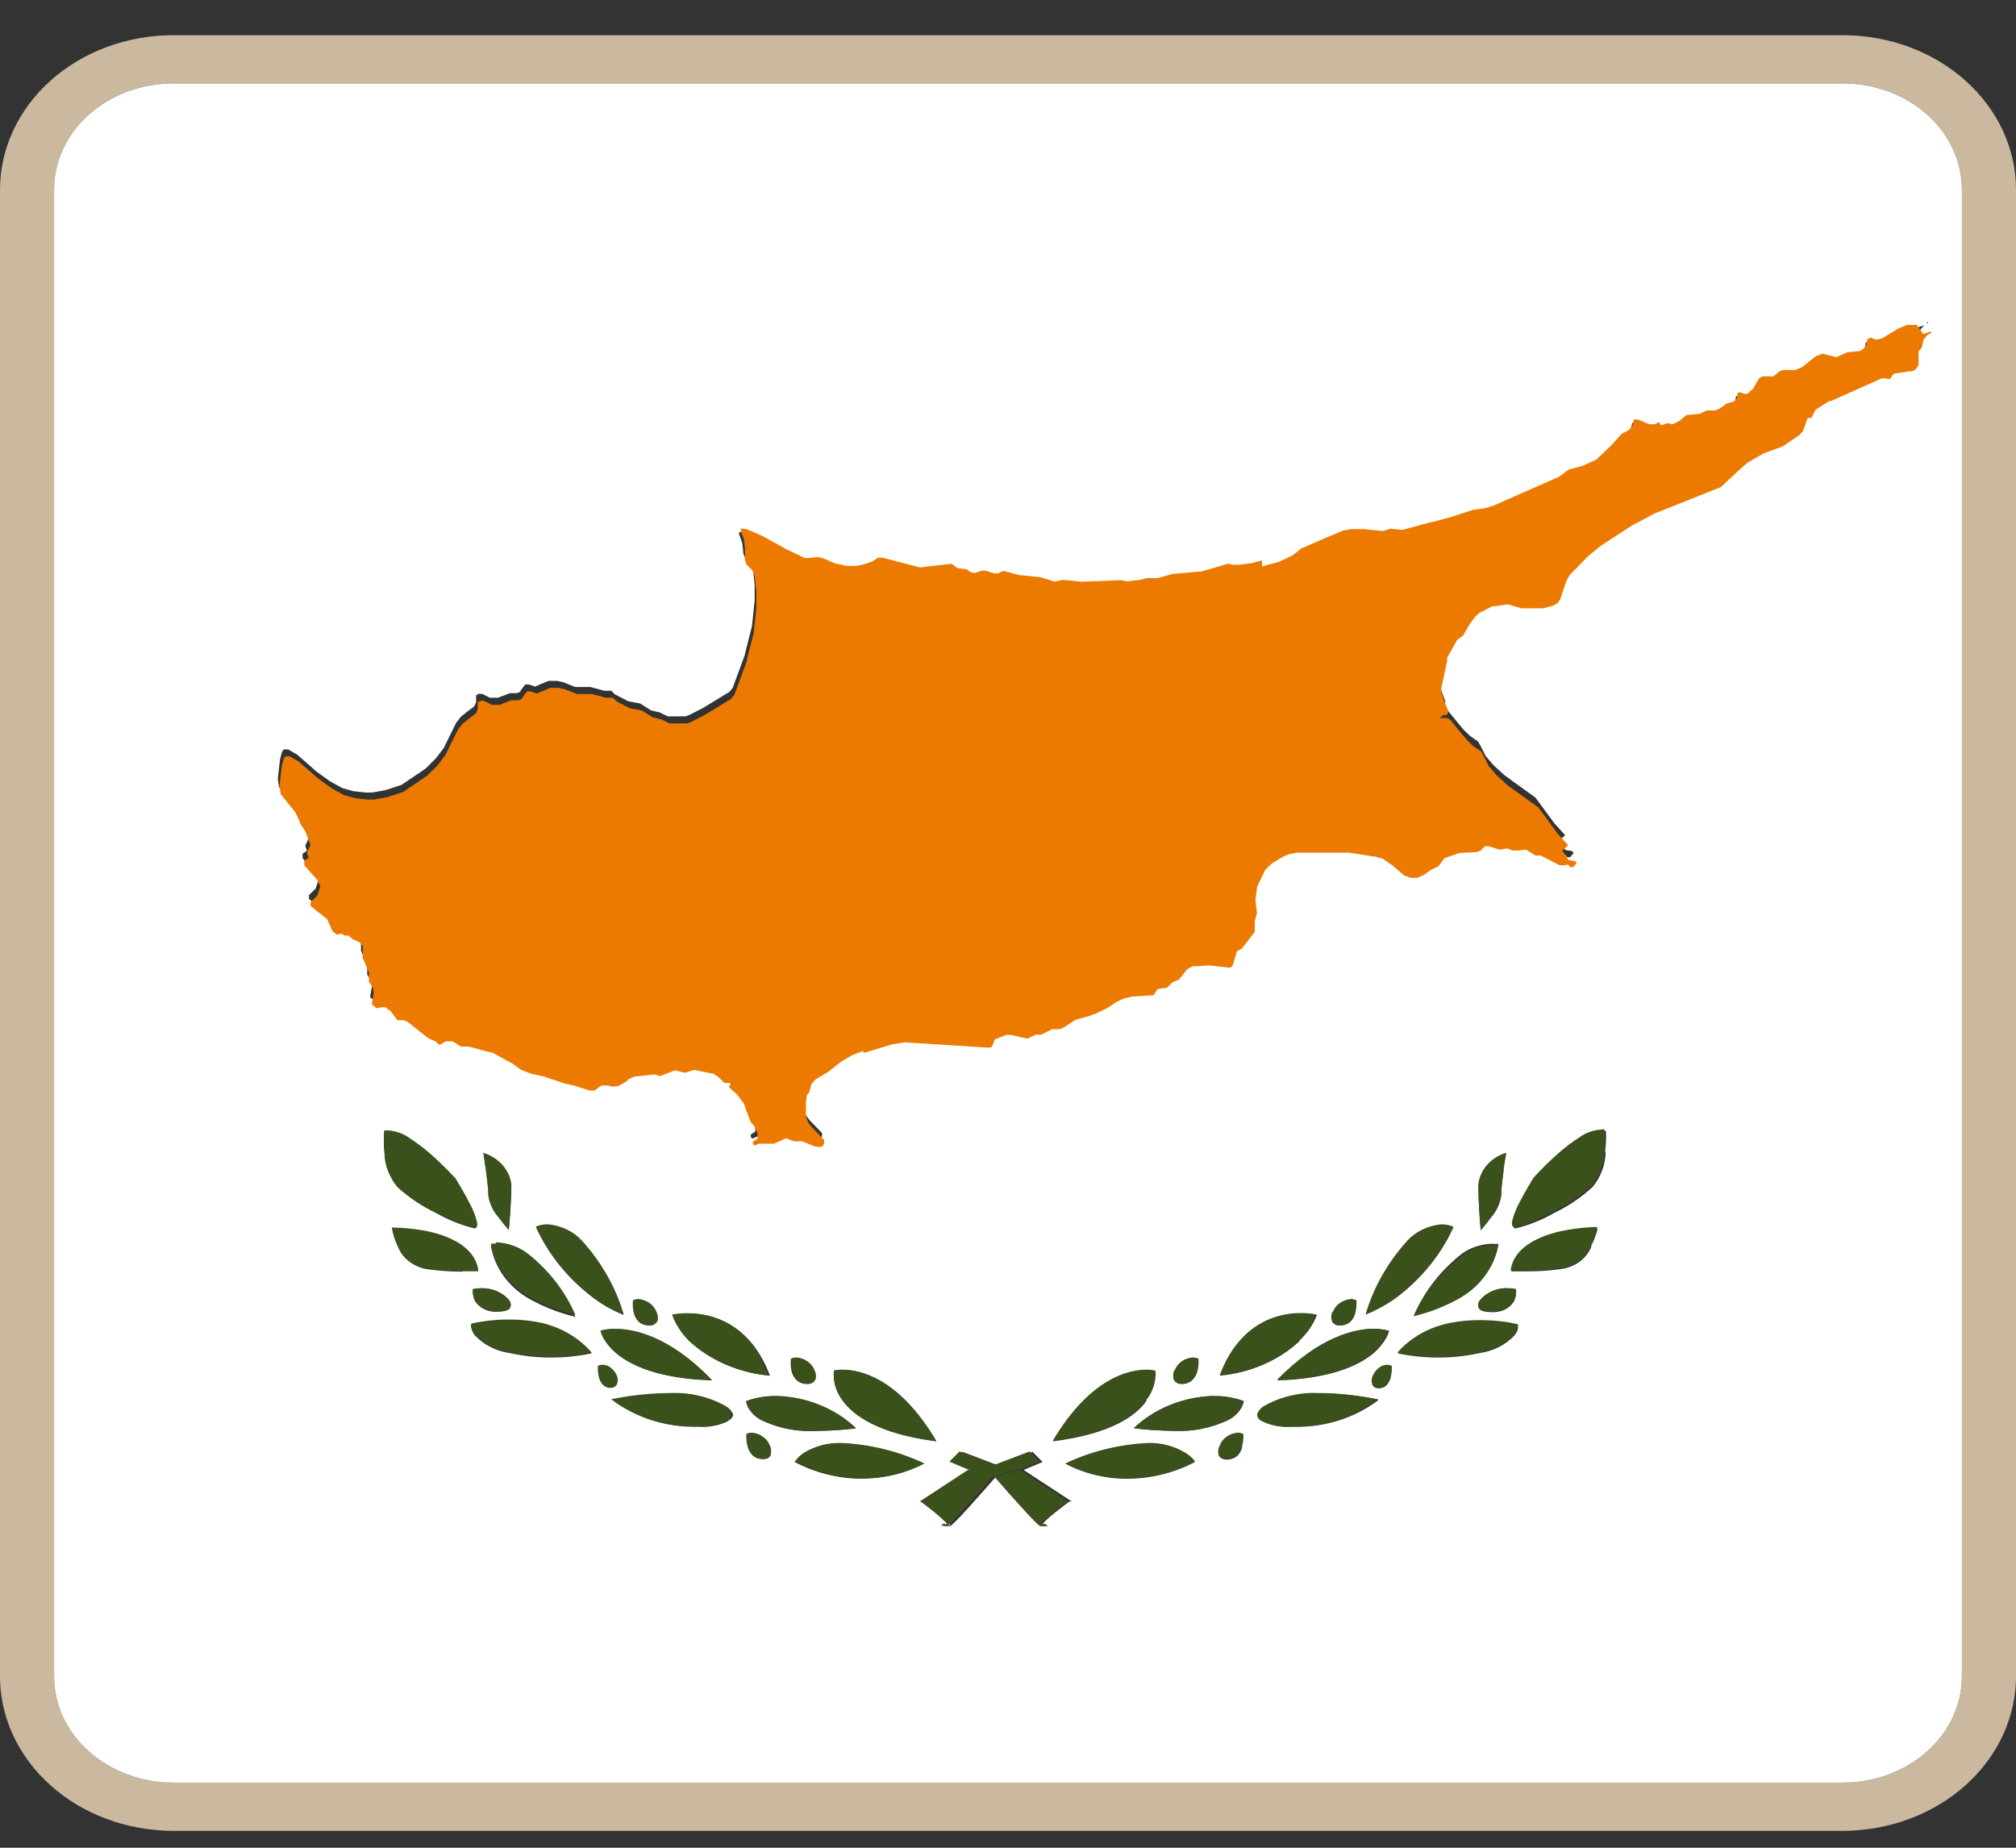 <svg width="24" height="22" viewBox="0 0 24 22" fill="none" xmlns="http://www.w3.org/2000/svg">
<rect x="0" y="0" width="24" height="22" fill="#333333" stroke="none"/>
<g clip-path="url(#clip0_284_100804)">
<path d="M21.938 0.993C22.314 0.993 22.674 1.126 22.94 1.363C23.206 1.6 23.355 1.921 23.356 2.256V19.962C23.355 20.297 23.206 20.618 22.94 20.855C22.674 21.091 22.314 21.225 21.938 21.225H2.062C1.686 21.225 1.326 21.091 1.06 20.855C0.794 20.618 0.645 20.297 0.644 19.962V2.256C0.645 1.921 0.794 1.6 1.06 1.363C1.326 1.126 1.686 0.993 2.062 0.993H21.938ZM21.938 0.419H2.062C1.515 0.419 0.991 0.613 0.605 0.957C0.218 1.302 0.001 1.769 0 2.256V19.962C0.001 20.449 0.218 20.916 0.605 21.26C0.991 21.605 1.515 21.798 2.062 21.799H21.938C22.485 21.798 23.008 21.604 23.395 21.26C23.781 20.916 23.999 20.449 24 19.962V2.256C24 1.769 23.782 1.302 23.395 0.957C23.009 0.613 22.485 0.419 21.938 0.419Z" fill="#CAB99E"/>
<path d="M21.938 0.993H2.062C1.686 0.993 1.326 1.126 1.06 1.363C0.794 1.6 0.644 1.921 0.644 2.256V19.962C0.644 20.297 0.794 20.618 1.06 20.855C1.326 21.091 1.686 21.225 2.062 21.225H21.938C22.314 21.225 22.674 21.091 22.94 20.855C23.206 20.618 23.355 20.297 23.356 19.962V2.256C23.355 1.921 23.206 1.6 22.94 1.363C22.674 1.126 22.314 0.993 21.938 0.993ZM4.574 13.464C4.591 13.462 4.609 13.462 4.626 13.464C4.717 13.471 4.804 13.503 4.874 13.555C4.966 13.615 5.053 13.681 5.134 13.753C5.235 13.843 5.331 13.938 5.422 14.036C5.432 14.054 5.522 14.198 5.594 14.341C5.629 14.406 5.656 14.475 5.674 14.546C5.681 14.567 5.681 14.589 5.674 14.61C5.67 14.616 5.665 14.621 5.658 14.624C5.653 14.626 5.647 14.626 5.642 14.624C5.485 14.585 5.335 14.525 5.198 14.446C5.026 14.364 4.87 14.259 4.734 14.134C4.634 14.013 4.579 13.866 4.578 13.716C4.568 13.63 4.567 13.543 4.574 13.457V13.464ZM5.504 15.141C5.354 15.141 5.205 15.13 5.058 15.107C4.985 15.09 4.917 15.057 4.861 15.012C4.805 14.966 4.763 14.909 4.738 14.845C4.704 14.774 4.679 14.699 4.666 14.622C5.198 14.635 5.448 14.774 5.566 14.888C5.637 14.956 5.682 15.042 5.694 15.134C5.694 15.134 5.62 15.134 5.506 15.134L5.504 15.141ZM6.058 14.647C6.015 14.599 5.975 14.549 5.938 14.498C5.873 14.424 5.831 14.337 5.816 14.245C5.816 14.173 5.798 14.022 5.786 13.938C5.774 13.854 5.758 13.741 5.756 13.733C5.846 13.761 5.926 13.811 5.985 13.878C6.044 13.945 6.08 14.026 6.088 14.111C6.086 14.369 6.058 14.638 6.058 14.64V14.647ZM6.276 14.943C6.531 15.143 6.728 15.396 6.85 15.679C6.682 15.639 6.52 15.579 6.37 15.501C6.229 15.434 6.109 15.338 6.017 15.222C5.926 15.105 5.866 14.971 5.844 14.831H5.896H5.91C6.041 14.831 6.169 14.867 6.276 14.936V14.943ZM6.056 15.478C6.068 15.491 6.076 15.507 6.079 15.524C6.082 15.541 6.079 15.558 6.072 15.574C6.052 15.602 6.004 15.617 5.93 15.617C5.874 15.623 5.817 15.613 5.768 15.589C5.718 15.566 5.678 15.529 5.652 15.485C5.633 15.442 5.625 15.397 5.63 15.351C5.661 15.344 5.694 15.341 5.726 15.34C5.789 15.338 5.852 15.349 5.909 15.372C5.966 15.395 6.017 15.43 6.056 15.474V15.478ZM7.042 16.114C6.883 16.147 6.721 16.164 6.558 16.163C6.397 16.164 6.236 16.146 6.08 16.112C5.912 16.09 5.76 16.014 5.652 15.898C5.631 15.871 5.616 15.84 5.61 15.807C5.608 15.795 5.608 15.782 5.61 15.77C5.747 15.739 5.887 15.723 6.028 15.722H6.058C6.173 15.721 6.287 15.731 6.4 15.752C6.655 15.799 6.883 15.925 7.042 16.108V16.114ZM6.378 14.608C6.414 14.593 6.454 14.584 6.494 14.581H6.526C6.683 14.597 6.827 14.668 6.926 14.777C7.159 15.036 7.328 15.335 7.422 15.656C7.285 15.6 7.157 15.527 7.044 15.438C6.75 15.212 6.522 14.926 6.378 14.605V14.608ZM8.474 16.436C7.844 16.416 7.518 16.258 7.354 16.128C7.285 16.073 7.227 16.007 7.184 15.934C7.169 15.906 7.157 15.876 7.148 15.846C7.198 15.832 7.251 15.825 7.304 15.825H7.318C7.532 15.821 7.964 15.902 8.474 16.433V16.436ZM7.536 15.483C7.556 15.475 7.577 15.471 7.598 15.47C7.647 15.475 7.693 15.492 7.731 15.52C7.769 15.547 7.797 15.584 7.812 15.625C7.83 15.659 7.833 15.698 7.822 15.734C7.814 15.749 7.8 15.762 7.784 15.771C7.768 15.779 7.749 15.783 7.73 15.782C7.706 15.783 7.682 15.779 7.66 15.771C7.638 15.763 7.618 15.751 7.602 15.736C7.574 15.706 7.554 15.671 7.546 15.633C7.533 15.582 7.53 15.531 7.536 15.479V15.483ZM10.184 17.008C10.031 17.027 9.877 17.037 9.722 17.038C9.489 17.052 9.256 17.005 9.052 16.903C8.988 16.867 8.937 16.816 8.904 16.755C8.893 16.732 8.885 16.708 8.88 16.684C8.979 16.648 9.085 16.628 9.192 16.625H9.238C9.416 16.63 9.591 16.666 9.753 16.731C9.916 16.796 10.062 16.889 10.184 17.004V17.008ZM9.416 16.178C9.436 16.171 9.457 16.167 9.478 16.165C9.526 16.17 9.572 16.188 9.61 16.215C9.648 16.242 9.677 16.279 9.692 16.32C9.71 16.354 9.713 16.393 9.702 16.429C9.694 16.445 9.681 16.458 9.664 16.467C9.647 16.476 9.627 16.48 9.608 16.479C9.584 16.479 9.561 16.475 9.539 16.467C9.517 16.459 9.498 16.446 9.482 16.431C9.453 16.402 9.433 16.367 9.424 16.329C9.413 16.278 9.41 16.226 9.416 16.174V16.178ZM11.146 17.161C10.452 17.072 10.158 16.849 10.032 16.677C9.952 16.572 9.915 16.446 9.928 16.32C9.963 16.313 9.998 16.309 10.034 16.31C10.22 16.31 10.692 16.392 11.146 17.158V17.161ZM9.158 16.379C8.798 16.345 8.463 16.2 8.212 15.967C8.122 15.877 8.054 15.771 8.012 15.656C8.063 15.646 8.115 15.64 8.168 15.64H8.212C8.466 15.64 8.928 15.747 9.166 16.379H9.158ZM7.274 16.525C7.255 16.526 7.236 16.522 7.219 16.515C7.201 16.508 7.186 16.497 7.174 16.484C7.152 16.458 7.136 16.427 7.13 16.395C7.12 16.352 7.116 16.308 7.118 16.263C7.133 16.256 7.149 16.252 7.166 16.253C7.205 16.254 7.242 16.269 7.27 16.294C7.301 16.32 7.324 16.352 7.338 16.388C7.349 16.419 7.349 16.452 7.338 16.482C7.332 16.495 7.322 16.506 7.309 16.514C7.297 16.521 7.281 16.525 7.266 16.525H7.274ZM8.674 16.917C8.565 16.972 8.441 16.997 8.316 16.988H8.292C7.925 16.994 7.57 16.879 7.292 16.666C7.496 16.624 7.704 16.599 7.914 16.593H7.972C8.207 16.578 8.441 16.631 8.64 16.742C8.681 16.766 8.712 16.801 8.728 16.842C8.726 16.858 8.72 16.873 8.709 16.886C8.699 16.898 8.684 16.908 8.668 16.914L8.674 16.917ZM9.178 17.325C9.17 17.34 9.156 17.353 9.14 17.362C9.124 17.37 9.105 17.374 9.086 17.373C9.062 17.374 9.039 17.37 9.017 17.362C8.996 17.354 8.976 17.342 8.96 17.327C8.932 17.297 8.912 17.262 8.904 17.224C8.89 17.175 8.886 17.124 8.89 17.074C8.91 17.066 8.931 17.062 8.952 17.061C9.001 17.066 9.047 17.083 9.085 17.111C9.123 17.138 9.151 17.175 9.166 17.216C9.181 17.25 9.183 17.287 9.172 17.322L9.178 17.325ZM10.26 17.607C9.978 17.605 9.702 17.536 9.46 17.407C9.49 17.364 9.529 17.326 9.576 17.297C9.706 17.218 9.861 17.179 10.018 17.184C10.358 17.202 10.691 17.284 10.992 17.427C10.767 17.545 10.511 17.606 10.25 17.605L10.26 17.607ZM12.73 17.878C12.73 17.878 12.646 17.94 12.564 18.006C12.528 18.036 12.482 18.073 12.448 18.105C12.435 18.118 12.423 18.131 12.412 18.145C12.408 18.15 12.404 18.156 12.402 18.163L12.438 18.143L12.476 18.17H12.398C12.398 18.17 12.388 18.17 12.384 18.161C12.372 18.15 12.35 18.131 12.322 18.102C12.294 18.073 12.196 17.968 12.134 17.899C12.008 17.762 11.906 17.642 11.886 17.619L11.854 17.584L11.824 17.619C11.804 17.642 11.7 17.762 11.576 17.899C11.514 17.968 11.442 18.049 11.388 18.102C11.334 18.155 11.338 18.15 11.326 18.161C11.326 18.161 11.326 18.161 11.312 18.17H11.234L11.272 18.143L11.308 18.163C11.309 18.157 11.309 18.151 11.308 18.145C11.296 18.131 11.283 18.118 11.27 18.105C11.238 18.073 11.192 18.036 11.156 18.006C11.074 17.94 10.992 17.879 10.99 17.878L11.564 17.502L11.338 17.407L11.458 17.286L11.874 17.445L12.292 17.286L12.412 17.407L12.186 17.502L12.76 17.878H12.73ZM13.65 16.677C13.526 16.855 13.232 17.072 12.538 17.161C12.992 16.395 13.464 16.313 13.65 16.313C13.686 16.313 13.721 16.316 13.756 16.324C13.764 16.448 13.724 16.571 13.644 16.673L13.65 16.677ZM14.45 16.623H14.496C14.603 16.626 14.709 16.646 14.808 16.682C14.803 16.706 14.795 16.73 14.784 16.753C14.751 16.814 14.7 16.865 14.636 16.901C14.431 17.003 14.198 17.05 13.964 17.037C13.81 17.035 13.656 17.025 13.504 17.006C13.746 16.772 14.083 16.633 14.44 16.62L14.45 16.623ZM13.99 16.32C14.005 16.279 14.033 16.242 14.071 16.215C14.109 16.187 14.155 16.17 14.204 16.165C14.226 16.167 14.247 16.171 14.268 16.178C14.271 16.229 14.266 16.279 14.254 16.329C14.244 16.367 14.224 16.401 14.196 16.431C14.18 16.446 14.16 16.458 14.139 16.467C14.117 16.475 14.094 16.479 14.07 16.479C14.05 16.48 14.031 16.476 14.014 16.467C13.997 16.458 13.984 16.445 13.976 16.429C13.962 16.392 13.963 16.352 13.98 16.317L13.99 16.32ZM16.368 15.825H16.382C16.435 15.825 16.487 15.832 16.538 15.846C16.529 15.877 16.516 15.906 16.5 15.934C16.458 16.007 16.401 16.073 16.332 16.128C16.168 16.258 15.842 16.416 15.212 16.436C15.714 15.902 16.146 15.821 16.358 15.821L16.368 15.825ZM15.872 15.625C15.887 15.584 15.915 15.547 15.953 15.52C15.991 15.492 16.037 15.475 16.086 15.47C16.107 15.471 16.128 15.475 16.148 15.483C16.151 15.533 16.146 15.584 16.134 15.633C16.126 15.671 16.106 15.706 16.078 15.736C16.061 15.751 16.041 15.763 16.02 15.771C15.997 15.779 15.974 15.783 15.95 15.782C15.931 15.783 15.912 15.779 15.896 15.771C15.879 15.762 15.866 15.749 15.858 15.734C15.844 15.697 15.845 15.658 15.862 15.622L15.872 15.625ZM15.472 15.967C15.221 16.2 14.886 16.345 14.526 16.379C14.764 15.747 15.226 15.643 15.48 15.64H15.524C15.576 15.64 15.627 15.646 15.678 15.656C15.634 15.771 15.561 15.877 15.466 15.964L15.472 15.967ZM14.226 17.407C13.984 17.535 13.708 17.604 13.426 17.607C13.165 17.608 12.909 17.547 12.684 17.428C12.985 17.286 13.318 17.203 13.658 17.186C13.816 17.181 13.971 17.22 14.102 17.298C14.149 17.328 14.188 17.365 14.218 17.409L14.226 17.407ZM14.788 17.229C14.78 17.267 14.76 17.303 14.732 17.332C14.715 17.347 14.695 17.359 14.673 17.367C14.651 17.375 14.628 17.379 14.604 17.379C14.585 17.38 14.566 17.376 14.549 17.367C14.532 17.359 14.519 17.346 14.51 17.331C14.499 17.294 14.503 17.256 14.522 17.222C14.536 17.18 14.564 17.143 14.602 17.115C14.641 17.088 14.687 17.071 14.736 17.067C14.757 17.067 14.778 17.072 14.798 17.079C14.8 17.127 14.795 17.174 14.782 17.22L14.788 17.229ZM16.408 16.671C16.127 16.884 15.768 16.997 15.4 16.988H15.374C15.25 16.997 15.126 16.972 15.018 16.917C15.004 16.909 14.992 16.898 14.984 16.884C14.977 16.871 14.973 16.856 14.974 16.84C14.989 16.799 15.021 16.764 15.062 16.741C15.261 16.629 15.495 16.577 15.73 16.591H15.788C15.997 16.597 16.204 16.622 16.408 16.664V16.671ZM16.554 16.401C16.547 16.433 16.532 16.463 16.51 16.489C16.498 16.503 16.483 16.513 16.465 16.52C16.448 16.527 16.429 16.531 16.41 16.53C16.395 16.53 16.38 16.526 16.367 16.519C16.354 16.511 16.344 16.5 16.338 16.488C16.327 16.457 16.327 16.424 16.338 16.393C16.352 16.358 16.375 16.325 16.406 16.299C16.433 16.274 16.469 16.26 16.508 16.258C16.525 16.258 16.541 16.262 16.556 16.269C16.558 16.31 16.556 16.351 16.548 16.392L16.554 16.401ZM16.258 15.661C16.352 15.34 16.521 15.041 16.754 14.783C16.853 14.673 16.997 14.603 17.154 14.587H17.186C17.226 14.59 17.265 14.599 17.302 14.614C17.157 14.934 16.927 15.219 16.632 15.444C16.517 15.529 16.389 15.599 16.252 15.652L16.258 15.661ZM17.9 13.94C17.888 14.024 17.87 14.175 17.87 14.246C17.855 14.339 17.813 14.426 17.748 14.499C17.711 14.551 17.671 14.601 17.628 14.649C17.628 14.649 17.6 14.378 17.6 14.115C17.608 14.03 17.644 13.949 17.703 13.882C17.762 13.815 17.841 13.764 17.932 13.737C17.932 13.737 17.908 13.824 17.894 13.931L17.9 13.94ZM17.952 15.346C17.984 15.346 18.017 15.349 18.048 15.356C18.053 15.402 18.045 15.448 18.026 15.49C18 15.535 17.96 15.571 17.91 15.595C17.86 15.618 17.804 15.628 17.748 15.622C17.674 15.622 17.626 15.608 17.606 15.579C17.599 15.563 17.596 15.546 17.599 15.529C17.602 15.512 17.61 15.496 17.622 15.483C17.659 15.438 17.708 15.401 17.764 15.375C17.82 15.35 17.883 15.337 17.946 15.337L17.952 15.346ZM17.774 14.811H17.788H17.84C17.817 14.952 17.757 15.085 17.666 15.202C17.575 15.318 17.454 15.414 17.314 15.481C17.164 15.559 17.002 15.619 16.834 15.659C16.956 15.376 17.152 15.124 17.408 14.924C17.511 14.852 17.637 14.812 17.768 14.808L17.774 14.811ZM18.074 15.807C18.067 15.84 18.053 15.871 18.032 15.898C17.924 16.014 17.771 16.09 17.604 16.112C17.448 16.146 17.287 16.164 17.126 16.163C16.963 16.164 16.8 16.147 16.642 16.114C16.801 15.93 17.029 15.804 17.284 15.757C17.396 15.736 17.511 15.726 17.626 15.727H17.656C17.796 15.728 17.936 15.744 18.072 15.775C18.072 15.785 18.071 15.794 18.068 15.804L18.074 15.807ZM18.946 14.841C18.921 14.905 18.878 14.962 18.823 15.008C18.767 15.054 18.699 15.086 18.626 15.103C18.479 15.127 18.329 15.138 18.18 15.137C18.066 15.137 17.992 15.137 17.992 15.137C18.003 15.045 18.048 14.959 18.12 14.891C18.238 14.777 18.488 14.638 19.02 14.626C19.003 14.699 18.976 14.77 18.94 14.838L18.946 14.841ZM19.114 13.716C19.113 13.866 19.058 14.013 18.958 14.134C18.822 14.259 18.666 14.364 18.494 14.446C18.357 14.525 18.207 14.585 18.05 14.624C18.044 14.626 18.038 14.626 18.032 14.624C18.026 14.621 18.021 14.616 18.018 14.61C18.011 14.589 18.011 14.567 18.018 14.546C18.036 14.475 18.063 14.406 18.098 14.341C18.17 14.198 18.26 14.054 18.27 14.036C18.36 13.938 18.457 13.843 18.558 13.753C18.638 13.681 18.725 13.614 18.818 13.555C18.888 13.503 18.975 13.471 19.066 13.464C19.083 13.462 19.101 13.462 19.118 13.464C19.122 13.547 19.119 13.63 19.108 13.712L19.114 13.716ZM22.954 3.826V3.843L22.904 3.874L22.884 3.899L22.864 3.922L22.842 4.021L22.804 4.062V4.216V4.226L22.766 4.283L22.722 4.303H22.688L22.51 4.33L22.462 4.394L22.372 4.383L21.756 4.658H21.738L21.58 4.757L21.568 4.78L21.528 4.857H21.484L21.43 5.01L21.388 5.058L21.188 5.196L20.962 5.278L20.762 5.393L20.652 5.491L20.452 5.68L19.652 5.999L19.562 6.047L19.386 6.142L19.024 6.377L18.864 6.509L18.652 6.726L18.616 6.788L18.596 6.844L18.536 7.022L18.508 7.061L18.454 7.091L18.336 7.123H18.266H18.236H18.08L17.916 7.077L17.822 7.09L17.724 7.102L17.606 7.164H17.594L17.53 7.22L17.462 7.309L17.382 7.448L17.31 7.501L17.192 7.713V7.751L17.124 8.066V8.137L17.208 8.354L17.19 8.394H17.146L17.106 8.429H17.188L17.228 8.449L17.254 8.483L17.42 8.684L17.5 8.762L17.598 8.83L17.656 8.939L17.674 8.978L17.686 9.001L17.782 9.113L17.914 9.233L17.944 9.254L18.03 9.317L18.278 9.495L18.468 9.753L18.506 9.805L18.524 9.824L18.632 9.944L18.564 10.01L18.636 10.12L18.716 10.134L18.734 10.158L18.692 10.206H18.656L18.63 10.174L18.59 10.184H18.564H18.532L18.306 10.067H18.242L18.132 9.997L18.03 10.008H17.974L17.904 9.983L17.816 9.997L17.692 9.958H17.64L17.584 10.015H17.572L17.548 10.026L17.338 10.036L17.16 10.099L17.14 10.126L17.088 10.195L16.996 10.239L16.928 10.289L16.84 10.332H16.776H16.754L16.678 10.304L16.656 10.284L16.538 10.182L16.426 10.106L16.33 10.077H16.31L16.026 10.033H15.8H15.464H15.438H15.424L15.326 10.049L15.258 10.076L15.12 10.158L15.036 10.238L14.94 10.439L14.92 10.598L14.938 10.754L14.912 10.842V10.975L14.758 11.175L14.7 11.207L14.646 11.385L14.614 11.403L14.372 11.376L14.172 11.387L14.108 11.419L14.062 11.478L14.008 11.547L13.932 11.576L13.866 11.642L13.756 11.656L13.706 11.731L13.45 11.747L13.352 11.77L13.264 11.811L13.16 11.882L12.998 11.959H12.984L12.942 11.978L12.784 12.019L12.62 12.124L12.586 12.135H12.502L12.366 12.201H12.3L12.206 12.247L12.148 12.235L12.006 12.203H11.954L11.846 12.246H11.834L11.816 12.262L11.782 12.345L11.746 12.354L10.746 12.292L10.598 12.315L10.266 12.415H10.25V12.429L10.12 12.479L9.992 12.554L9.832 12.68L9.684 12.768L9.628 12.834V12.851L9.608 12.921L9.58 12.953L9.568 13.042V13.11V13.208L9.598 13.286L9.64 13.34L9.742 13.445L9.786 13.491V13.527L9.772 13.557L9.75 13.571H9.688L9.568 13.523L9.526 13.505H9.426L9.334 13.47L9.276 13.495L9.19 13.534H9.136H9.054H9.006L8.968 13.553H8.948L8.938 13.53V13.509L8.992 13.473V13.416L8.958 13.331L8.908 13.27L8.842 13.092V13.074L8.752 12.951L8.65 12.858L8.682 12.81H8.598L8.528 12.741L8.468 12.702L8.236 12.655L8.13 12.689L8.01 12.661L7.832 12.729L7.764 12.709L7.526 12.736L7.454 12.766L7.436 12.791L7.336 12.846L7.274 12.855L7.208 12.841H7.132L7.052 12.901H7L6.924 12.876L6.818 12.842L6.704 12.818L6.492 12.746L6.452 12.732L6.398 12.721L6.302 12.7L6.188 12.657L6.13 12.616L6.088 12.584L6.016 12.545L5.844 12.45L5.76 12.431L5.56 12.377H5.47L5.402 12.336L5.368 12.315H5.286L5.212 12.36L5.164 12.315L5.126 12.299L5.074 12.274L4.836 12.085L4.788 12.064H4.712L4.632 11.957L4.568 11.909H4.526L4.464 11.921L4.406 11.873L4.43 11.729L4.416 11.674L4.372 11.604V11.497L4.298 11.319V11.18L4.258 11.134L4.21 11.113L4.178 11.098L4.13 11.056H4.08L4.048 11.032L3.99 11.045L3.94 11.006L3.874 10.86L3.75 10.761L3.678 10.703V10.658L3.694 10.642L3.756 10.582L3.794 10.473L3.76 10.396L3.602 10.218V10.165L3.654 10.129L3.634 10.069L3.676 9.978L3.616 9.817L3.59 9.776L3.552 9.721V9.709L3.498 9.591L3.322 9.372L3.308 9.279V9.265L3.334 9.039L3.344 8.999L3.356 8.955L3.376 8.923H3.432L3.504 8.966L3.536 8.983L3.768 9.187L3.928 9.302L4.074 9.383L4.206 9.42L4.354 9.436H4.432L4.592 9.407L4.78 9.345L4.98 9.21L5.066 9.151L5.162 9.056L5.19 9.028L5.282 8.907L5.43 8.607L5.486 8.534L5.564 8.472L5.644 8.412L5.668 8.362V8.28L5.694 8.262H5.744L5.774 8.278L5.832 8.308H5.864H5.89H5.904H5.928L5.976 8.289L6.03 8.269L6.072 8.253H6.156L6.196 8.235V8.224L6.252 8.15H6.3L6.37 8.175L6.424 8.151L6.53 8.107H6.632L6.706 8.123L6.848 8.18H7H7.03L7.074 8.192L7.192 8.224H7.278L7.32 8.267L7.478 8.349L7.622 8.376L7.75 8.458L7.85 8.481L7.95 8.529H8.03H8.16L8.21 8.511L8.37 8.429L8.586 8.297L8.682 8.239L8.722 8.191L8.864 7.806L8.9 7.66L8.94 7.503L8.952 7.457L8.984 7.152V6.961L8.964 6.772L8.934 6.703L8.866 6.635L8.848 6.585V6.655V6.564L8.836 6.464L8.8 6.364V6.334L8.872 6.345L9.062 6.427L9.344 6.584L9.562 6.687H9.598L9.718 6.676L9.772 6.687L9.916 6.749L10.056 6.781H10.176L10.264 6.762L10.366 6.728L10.434 6.683H10.488L10.83 6.772L10.932 6.799L11.308 6.755L11.376 6.806L11.486 6.821L11.534 6.854L11.584 6.865L11.672 6.837H11.712L11.818 6.87H11.862L11.922 6.84L12.054 6.874L12.112 6.89L12.364 6.915L12.534 6.967L12.638 6.947L12.852 6.968L13.322 6.951H13.336L13.392 6.965L13.552 6.947L13.634 6.926H13.764L13.938 6.876L14.288 6.845L14.6 6.755L14.652 6.767H14.738L14.892 6.746L14.938 6.733L15.004 6.715V6.787L15.204 6.733L15.364 6.658L15.468 6.575L15.78 6.439L15.966 6.361L16.064 6.343H16.22L16.444 6.366L16.532 6.338L16.676 6.352L16.988 6.266L17.032 6.256H17.044L17.266 6.195L17.518 6.113L17.658 6.094L17.756 6.065L18.236 5.853L18.54 5.719L18.656 5.634L18.822 5.589L18.982 5.516L19.17 5.338L19.27 5.224L19.282 5.21L19.37 5.164L19.416 5.107L19.43 5.037H19.476L19.536 5.062L19.616 5.094H19.68L19.728 5.069L19.756 5.108L19.828 5.082L19.888 5.092H19.898L19.948 5.066L19.98 5.05L19.992 5.039L20.058 4.984L20.214 4.971L20.298 4.93H20.4L20.462 4.902L20.534 4.848L20.622 4.821L20.654 4.791L20.668 4.716H20.702L20.744 4.731H20.784L20.854 4.666L20.92 4.549L20.96 4.524H21.094L21.164 4.463L21.21 4.449H21.322H21.35L21.434 4.413L21.598 4.283L21.676 4.255L21.842 4.296L21.97 4.237L22.12 4.223L22.164 4.196L22.2 4.146L22.212 4.079L22.25 4.062L22.316 4.087L22.386 4.071L22.576 3.956L22.684 3.911H22.798L22.834 3.897L22.928 3.865L22.954 3.826Z" fill="white"/>
<path d="M5.896 14.807H5.844C5.866 14.948 5.926 15.082 6.017 15.198C6.109 15.315 6.229 15.41 6.37 15.477C6.52 15.555 6.682 15.615 6.85 15.656C6.728 15.373 6.531 15.12 6.276 14.92C6.173 14.843 6.044 14.798 5.91 14.791L5.896 14.807Z" fill="#3B511C"/>
<path d="M7.426 15.652C7.332 15.331 7.163 15.032 6.93 14.774C6.831 14.664 6.687 14.594 6.53 14.578H6.498C6.458 14.58 6.419 14.589 6.382 14.604C6.527 14.925 6.757 15.21 7.052 15.435C7.165 15.523 7.293 15.596 7.43 15.652H7.426Z" fill="#3B511C"/>
<path d="M5.726 15.337C5.694 15.337 5.661 15.341 5.63 15.348C5.625 15.393 5.633 15.439 5.652 15.481C5.678 15.526 5.718 15.562 5.768 15.586C5.818 15.61 5.874 15.619 5.93 15.613C6.004 15.613 6.052 15.599 6.072 15.57C6.079 15.555 6.082 15.537 6.079 15.52C6.076 15.503 6.068 15.487 6.056 15.474C6.018 15.431 5.969 15.396 5.913 15.372C5.857 15.348 5.796 15.336 5.734 15.337H5.726Z" fill="#3B511C"/>
<path d="M5.754 13.726C5.754 13.726 5.77 13.824 5.784 13.931C5.798 14.038 5.814 14.166 5.814 14.237C5.829 14.33 5.871 14.417 5.936 14.49C5.973 14.542 6.013 14.592 6.056 14.64C6.056 14.64 6.084 14.369 6.084 14.106C6.076 14.021 6.041 13.94 5.982 13.872C5.924 13.805 5.844 13.754 5.754 13.726Z" fill="#3B511C"/>
<path d="M7.306 15.821C7.253 15.821 7.201 15.829 7.15 15.843C7.159 15.873 7.171 15.902 7.186 15.93C7.229 16.003 7.287 16.069 7.356 16.124C7.52 16.254 7.846 16.413 8.476 16.432C7.966 15.898 7.534 15.821 7.322 15.821H7.306Z" fill="#3B511C"/>
<path d="M5.694 15.127C5.682 15.034 5.637 14.948 5.566 14.881C5.448 14.767 5.198 14.628 4.666 14.615C4.679 14.692 4.704 14.767 4.738 14.838C4.763 14.902 4.805 14.959 4.861 15.005C4.917 15.05 4.985 15.083 5.058 15.1C5.205 15.123 5.354 15.134 5.504 15.134C5.618 15.134 5.692 15.134 5.692 15.134L5.694 15.127Z" fill="#3B511C"/>
<path d="M5.2 14.442C5.337 14.521 5.487 14.581 5.644 14.62C5.649 14.622 5.655 14.622 5.66 14.62C5.667 14.617 5.672 14.612 5.676 14.606C5.683 14.585 5.683 14.563 5.676 14.542C5.658 14.471 5.631 14.403 5.596 14.337C5.524 14.195 5.434 14.05 5.424 14.032C5.333 13.934 5.237 13.839 5.136 13.749C5.055 13.677 4.968 13.611 4.876 13.551C4.806 13.499 4.719 13.468 4.628 13.46C4.611 13.458 4.593 13.458 4.576 13.46C4.568 13.545 4.568 13.63 4.576 13.715C4.577 13.866 4.632 14.013 4.732 14.134C4.869 14.258 5.027 14.362 5.2 14.442Z" fill="#3B511C"/>
<path d="M6.4 15.741C6.288 15.72 6.173 15.71 6.058 15.711H6.028C5.887 15.712 5.747 15.729 5.61 15.759C5.608 15.771 5.608 15.784 5.61 15.796C5.617 15.829 5.631 15.86 5.652 15.887C5.76 16.003 5.913 16.079 6.08 16.101C6.236 16.136 6.397 16.153 6.558 16.153C6.721 16.154 6.883 16.137 7.042 16.103C6.884 15.918 6.656 15.789 6.4 15.741Z" fill="#3B511C"/>
<path d="M8.948 17.058C8.927 17.059 8.906 17.063 8.886 17.071C8.882 17.121 8.886 17.171 8.9 17.22C8.908 17.258 8.928 17.294 8.956 17.324C8.972 17.339 8.992 17.351 9.013 17.359C9.035 17.367 9.059 17.37 9.082 17.37C9.101 17.371 9.12 17.367 9.136 17.358C9.153 17.35 9.166 17.337 9.174 17.322C9.185 17.286 9.182 17.247 9.164 17.213C9.149 17.171 9.12 17.134 9.082 17.107C9.044 17.079 8.997 17.062 8.948 17.058Z" fill="#3B511C"/>
<path d="M10.022 17.181C9.865 17.175 9.71 17.215 9.58 17.293C9.533 17.322 9.494 17.36 9.464 17.403C9.706 17.532 9.982 17.601 10.264 17.603C10.525 17.604 10.781 17.543 11.006 17.425C10.702 17.281 10.366 17.197 10.022 17.181Z" fill="#3B511C"/>
<path d="M8.624 16.737C8.425 16.625 8.191 16.573 7.956 16.587H7.898C7.689 16.594 7.48 16.618 7.276 16.66C7.554 16.873 7.91 16.988 8.276 16.983H8.3C8.425 16.991 8.549 16.966 8.658 16.912C8.672 16.903 8.684 16.892 8.692 16.878C8.699 16.865 8.703 16.85 8.702 16.835C8.689 16.796 8.661 16.761 8.624 16.737Z" fill="#3B511C"/>
<path d="M11.422 17.282L11.302 17.403L11.528 17.498L11.838 17.441L11.422 17.282Z" fill="#3B511C"/>
<path d="M11.838 17.583L11.87 17.619C11.89 17.642 11.992 17.762 12.118 17.899C12.18 17.968 12.252 18.048 12.306 18.102C12.36 18.155 12.356 18.15 12.368 18.161C12.368 18.161 12.368 18.161 12.382 18.17H12.46L12.422 18.143L12.386 18.163C12.389 18.156 12.392 18.15 12.396 18.145C12.407 18.131 12.419 18.118 12.432 18.105C12.466 18.073 12.512 18.036 12.548 18.006C12.63 17.94 12.712 17.879 12.714 17.877L12.14 17.502L11.838 17.583Z" fill="#3B511C"/>
<path d="M7.346 16.479C7.358 16.448 7.358 16.415 7.346 16.384C7.332 16.349 7.309 16.316 7.278 16.29C7.25 16.265 7.213 16.25 7.174 16.249C7.157 16.249 7.141 16.253 7.126 16.26C7.124 16.304 7.128 16.348 7.138 16.392C7.145 16.424 7.16 16.454 7.182 16.481C7.194 16.494 7.209 16.504 7.227 16.511C7.244 16.518 7.263 16.522 7.282 16.522C7.296 16.52 7.31 16.516 7.321 16.508C7.332 16.501 7.341 16.491 7.346 16.479Z" fill="#3B511C"/>
<path d="M8.2 15.636H8.156C8.104 15.637 8.051 15.642 8 15.652C8.042 15.767 8.11 15.874 8.2 15.964C8.451 16.196 8.786 16.342 9.146 16.376C8.92 15.741 8.458 15.64 8.2 15.636Z" fill="#3B511C"/>
<path d="M7.734 15.779C7.753 15.78 7.772 15.775 7.788 15.767C7.805 15.758 7.818 15.746 7.826 15.73C7.837 15.694 7.834 15.656 7.816 15.622C7.801 15.58 7.773 15.544 7.735 15.516C7.697 15.489 7.651 15.472 7.602 15.467C7.581 15.467 7.56 15.472 7.54 15.479C7.536 15.53 7.54 15.58 7.554 15.629C7.562 15.667 7.582 15.703 7.61 15.732C7.626 15.747 7.645 15.759 7.667 15.767C7.688 15.775 7.711 15.779 7.734 15.779Z" fill="#3B511C"/>
<path d="M9.2 16.621C9.093 16.624 8.987 16.644 8.888 16.68C8.893 16.705 8.901 16.729 8.912 16.752C8.945 16.812 8.996 16.863 9.06 16.899C9.264 17.001 9.497 17.048 9.73 17.035C9.885 17.034 10.039 17.023 10.192 17.005C10.071 16.888 9.924 16.794 9.762 16.728C9.6 16.662 9.424 16.625 9.246 16.62L9.2 16.621Z" fill="#3B511C"/>
<path d="M11.146 17.156C10.692 16.39 10.22 16.308 10.034 16.308C9.998 16.307 9.963 16.311 9.928 16.318C9.915 16.444 9.952 16.57 10.032 16.675C10.158 16.853 10.452 17.07 11.146 17.159V17.156Z" fill="#3B511C"/>
<path d="M9.614 16.475C9.634 16.476 9.653 16.472 9.67 16.463C9.687 16.454 9.7 16.441 9.708 16.425C9.719 16.389 9.716 16.351 9.698 16.317C9.683 16.275 9.654 16.239 9.616 16.211C9.579 16.184 9.533 16.167 9.484 16.162C9.463 16.163 9.442 16.168 9.422 16.174C9.419 16.225 9.424 16.276 9.436 16.326C9.445 16.363 9.465 16.398 9.494 16.427C9.509 16.442 9.528 16.454 9.548 16.462C9.569 16.47 9.591 16.475 9.614 16.475Z" fill="#3B511C"/>
<path d="M17.6 14.104C17.6 14.37 17.628 14.639 17.628 14.639C17.671 14.591 17.711 14.541 17.748 14.489C17.813 14.415 17.855 14.328 17.87 14.236C17.87 14.165 17.888 14.013 17.9 13.93C17.912 13.846 17.928 13.732 17.93 13.725C17.84 13.753 17.76 13.803 17.702 13.871C17.643 13.938 17.608 14.019 17.6 14.104Z" fill="#3B511C"/>
<path d="M17.622 15.474C17.61 15.487 17.602 15.503 17.599 15.52C17.596 15.537 17.599 15.554 17.606 15.57C17.626 15.599 17.674 15.613 17.748 15.613C17.804 15.619 17.86 15.609 17.91 15.586C17.96 15.562 18 15.526 18.026 15.481C18.045 15.439 18.053 15.393 18.048 15.347C18.017 15.34 17.984 15.337 17.952 15.337C17.889 15.335 17.826 15.346 17.768 15.37C17.711 15.394 17.661 15.429 17.622 15.474Z" fill="#3B511C"/>
<path d="M15.78 16.587H15.722C15.487 16.573 15.253 16.625 15.054 16.737C15.013 16.76 14.982 16.795 14.966 16.837C14.965 16.852 14.969 16.867 14.976 16.88C14.984 16.894 14.996 16.905 15.01 16.913C15.118 16.968 15.242 16.993 15.366 16.985H15.392C15.762 16.992 16.122 16.877 16.402 16.662C16.198 16.619 15.989 16.594 15.78 16.587Z" fill="#3B511C"/>
<path d="M16.56 16.26C16.545 16.253 16.529 16.249 16.512 16.249C16.473 16.251 16.437 16.265 16.41 16.29C16.379 16.316 16.356 16.349 16.342 16.384C16.331 16.415 16.331 16.448 16.342 16.479C16.348 16.491 16.358 16.502 16.371 16.51C16.384 16.518 16.399 16.522 16.414 16.522C16.433 16.522 16.452 16.518 16.469 16.511C16.487 16.504 16.502 16.494 16.514 16.481C16.536 16.454 16.552 16.424 16.558 16.392C16.568 16.348 16.572 16.304 16.57 16.26H16.56Z" fill="#3B511C"/>
<path d="M17.3 14.604C17.263 14.59 17.224 14.581 17.184 14.578H17.152C16.995 14.594 16.851 14.664 16.752 14.774C16.519 15.032 16.35 15.331 16.256 15.652C16.393 15.596 16.52 15.523 16.634 15.435C16.927 15.209 17.156 14.925 17.3 14.604Z" fill="#3B511C"/>
<path d="M18.112 14.88C18.04 14.948 17.995 15.034 17.984 15.126C17.984 15.126 18.06 15.126 18.174 15.126C18.323 15.127 18.473 15.116 18.62 15.092C18.693 15.076 18.761 15.043 18.817 14.997C18.873 14.951 18.915 14.894 18.94 14.831C18.974 14.759 18.999 14.684 19.012 14.608C18.48 14.627 18.23 14.767 18.112 14.88Z" fill="#3B511C"/>
<path d="M19.052 13.45C18.961 13.457 18.874 13.489 18.804 13.541C18.711 13.6 18.624 13.666 18.544 13.738C18.443 13.828 18.346 13.923 18.256 14.022C18.246 14.04 18.156 14.184 18.084 14.326C18.049 14.392 18.022 14.461 18.004 14.531C17.997 14.552 17.997 14.575 18.004 14.595C18.007 14.601 18.012 14.606 18.018 14.61C18.024 14.611 18.03 14.611 18.036 14.61C18.193 14.57 18.343 14.51 18.48 14.431C18.652 14.349 18.808 14.244 18.944 14.12C19.044 13.998 19.099 13.852 19.1 13.701C19.108 13.616 19.108 13.531 19.1 13.446C19.084 13.445 19.068 13.446 19.052 13.45Z" fill="#3B511C"/>
<path d="M16.828 15.672C16.996 15.632 17.158 15.572 17.308 15.494C17.448 15.426 17.569 15.331 17.66 15.214C17.751 15.098 17.811 14.964 17.834 14.824H17.782H17.768C17.634 14.83 17.505 14.875 17.402 14.952C17.149 15.148 16.952 15.395 16.828 15.672Z" fill="#3B511C"/>
<path d="M18.068 15.766C17.931 15.735 17.791 15.719 17.65 15.718H17.62C17.505 15.717 17.39 15.727 17.278 15.748C17.023 15.795 16.795 15.921 16.636 16.104C16.794 16.138 16.957 16.155 17.12 16.154C17.281 16.155 17.442 16.137 17.598 16.103C17.765 16.081 17.918 16.005 18.026 15.889C18.047 15.862 18.061 15.831 18.068 15.798C18.07 15.786 18.07 15.773 18.068 15.761V15.766Z" fill="#3B511C"/>
<path d="M14.104 17.293C13.973 17.215 13.818 17.175 13.66 17.181C13.319 17.198 12.987 17.281 12.686 17.423C12.911 17.541 13.167 17.603 13.428 17.601C13.71 17.599 13.986 17.53 14.228 17.401C14.196 17.358 14.153 17.321 14.104 17.293Z" fill="#3B511C"/>
<path d="M13.494 17.005C13.646 17.023 13.8 17.034 13.954 17.035C14.188 17.049 14.421 17.002 14.626 16.899C14.69 16.864 14.741 16.812 14.774 16.752C14.785 16.729 14.793 16.705 14.798 16.68C14.699 16.644 14.593 16.624 14.486 16.622H14.44C14.262 16.627 14.086 16.664 13.924 16.73C13.761 16.796 13.615 16.89 13.494 17.006V17.005Z" fill="#3B511C"/>
<path d="M14.064 16.475C14.088 16.475 14.111 16.471 14.133 16.463C14.154 16.455 14.174 16.442 14.19 16.427C14.218 16.398 14.238 16.363 14.248 16.326C14.26 16.276 14.265 16.225 14.262 16.174C14.241 16.168 14.22 16.163 14.198 16.162C14.149 16.166 14.103 16.183 14.065 16.211C14.027 16.238 13.999 16.275 13.984 16.317C13.966 16.351 13.963 16.389 13.974 16.425C13.982 16.441 13.995 16.453 14.011 16.462C14.027 16.471 14.045 16.476 14.064 16.475Z" fill="#3B511C"/>
<path d="M12.376 17.403L12.256 17.282L11.838 17.441L11.528 17.498L10.954 17.874C10.954 17.874 11.038 17.936 11.12 18.002C11.156 18.032 11.202 18.07 11.234 18.102C11.247 18.114 11.26 18.127 11.272 18.141C11.273 18.147 11.273 18.153 11.272 18.159L11.236 18.139L11.198 18.166H11.276C11.276 18.166 11.286 18.166 11.29 18.157C11.302 18.146 11.324 18.127 11.352 18.098C11.38 18.07 11.478 17.965 11.54 17.895C11.664 17.758 11.768 17.639 11.788 17.615L11.818 17.58L12.13 17.494L12.376 17.403Z" fill="#3B511C"/>
<path d="M13.75 16.318C13.715 16.311 13.68 16.307 13.644 16.308C13.458 16.308 12.986 16.39 12.532 17.156C13.226 17.067 13.52 16.844 13.644 16.671C13.724 16.567 13.761 16.441 13.75 16.315V16.318Z" fill="#3B511C"/>
<path d="M15.944 15.779C15.968 15.779 15.992 15.775 16.014 15.768C16.036 15.76 16.056 15.748 16.072 15.732C16.101 15.703 16.12 15.667 16.128 15.629C16.141 15.58 16.145 15.53 16.142 15.479C16.122 15.472 16.101 15.467 16.08 15.467C16.031 15.472 15.985 15.489 15.947 15.516C15.909 15.544 15.881 15.58 15.866 15.622C15.852 15.657 15.852 15.695 15.866 15.73C15.873 15.744 15.884 15.755 15.898 15.764C15.912 15.772 15.928 15.777 15.944 15.779Z" fill="#3B511C"/>
<path d="M14.734 17.058C14.685 17.062 14.639 17.079 14.601 17.107C14.562 17.134 14.534 17.171 14.52 17.213C14.501 17.247 14.497 17.285 14.508 17.322C14.517 17.337 14.53 17.35 14.547 17.358C14.564 17.367 14.583 17.371 14.602 17.37C14.626 17.37 14.649 17.366 14.671 17.358C14.693 17.351 14.713 17.339 14.73 17.324C14.758 17.294 14.778 17.258 14.786 17.22C14.8 17.171 14.804 17.121 14.8 17.071C14.779 17.063 14.757 17.058 14.734 17.058Z" fill="#3B511C"/>
<path d="M15.496 15.634H15.474C15.22 15.634 14.758 15.741 14.52 16.374C14.88 16.34 15.215 16.194 15.466 15.962C15.556 15.872 15.624 15.765 15.666 15.65C15.615 15.64 15.562 15.635 15.51 15.634H15.496Z" fill="#3B511C"/>
<path d="M15.2 16.432C15.83 16.413 16.156 16.254 16.32 16.124C16.389 16.07 16.446 16.004 16.488 15.93C16.504 15.902 16.517 15.873 16.526 15.843C16.476 15.829 16.423 15.821 16.37 15.821H16.356C16.146 15.821 15.714 15.902 15.2 16.432Z" fill="#3B511C"/>
<path d="M22.818 3.868H22.704L22.596 3.913L22.406 4.029L22.336 4.045L22.27 4.02L22.232 4.036L22.22 4.103L22.184 4.153L22.14 4.18L21.99 4.194L21.862 4.253L21.696 4.212L21.618 4.241L21.454 4.371L21.37 4.406H21.342H21.23L21.184 4.42L21.114 4.481H20.98L20.94 4.506L20.874 4.624L20.804 4.688H20.764L20.722 4.673H20.688L20.674 4.748L20.642 4.779L20.554 4.805L20.482 4.859L20.42 4.887H20.318L20.234 4.928L20.078 4.941L20.012 4.996L20 5.007L19.968 5.023L19.918 5.049H19.908L19.848 5.039L19.776 5.065L19.748 5.026L19.7 5.051H19.636L19.556 5.019L19.496 4.994H19.45L19.436 5.064L19.39 5.121L19.302 5.167L19.29 5.181L19.19 5.295L19.002 5.473L18.842 5.546L18.676 5.591L18.56 5.677L18.256 5.81L17.776 6.022L17.678 6.051L17.538 6.07L17.286 6.152L17.064 6.213H17.052L17.008 6.224L16.696 6.309L16.552 6.295L16.464 6.323L16.24 6.3H16.084L15.986 6.318L15.8 6.396L15.488 6.532L15.384 6.615L15.224 6.69L15.024 6.744V6.672L14.958 6.69L14.912 6.703L14.758 6.724H14.672L14.62 6.712L14.308 6.803L13.958 6.833L13.784 6.883H13.654L13.572 6.904L13.412 6.922L13.356 6.908H13.342L12.872 6.926L12.658 6.904L12.554 6.924L12.384 6.872L12.132 6.847L12.074 6.831L11.942 6.797L11.882 6.827H11.838L11.732 6.794H11.692L11.604 6.822L11.554 6.811L11.506 6.778L11.396 6.763L11.328 6.712L10.952 6.756L10.85 6.73L10.508 6.64H10.454L10.386 6.685L10.284 6.719L10.196 6.738H10.076L9.936 6.706L9.792 6.644L9.738 6.633L9.618 6.644H9.582L9.364 6.541L9.082 6.384L8.892 6.302L8.82 6.291V6.322L8.856 6.421L8.868 6.521V6.612V6.669L8.886 6.719L8.954 6.787L8.984 6.856L9.004 7.045V7.236L8.972 7.54L8.96 7.586L8.92 7.743L8.884 7.889L8.742 8.274L8.702 8.322L8.606 8.381L8.39 8.513L8.23 8.595L8.18 8.613H8.05H7.97L7.87 8.565L7.77 8.541L7.642 8.46L7.498 8.433L7.34 8.351L7.298 8.308H7.212L7.094 8.276L7.05 8.264H7.02H6.868L6.726 8.207L6.652 8.19H6.55L6.444 8.235L6.39 8.258L6.32 8.233H6.272L6.216 8.308V8.319L6.176 8.337H6.092L6.05 8.353L5.996 8.372L5.948 8.392H5.924H5.91H5.884H5.852L5.794 8.361L5.764 8.345H5.714L5.688 8.363V8.445L5.664 8.495L5.584 8.556L5.506 8.618L5.45 8.691L5.302 8.99L5.21 9.112L5.182 9.14L5.086 9.235L5 9.293L4.8 9.429L4.612 9.491L4.452 9.52H4.374L4.226 9.504L4.094 9.466L3.948 9.386L3.788 9.27L3.556 9.067L3.524 9.049L3.452 9.006H3.396L3.376 9.039L3.364 9.083L3.354 9.122L3.328 9.349V9.363L3.342 9.455L3.518 9.675L3.572 9.792V9.805L3.61 9.86L3.636 9.901L3.696 10.061L3.654 10.152L3.674 10.213L3.622 10.248V10.302L3.78 10.48L3.814 10.556L3.776 10.665L3.714 10.726L3.698 10.742V10.786L3.77 10.845L3.894 10.943L3.96 11.089L4.01 11.128L4.068 11.116L4.1 11.139H4.15L4.198 11.182L4.23 11.196L4.278 11.217L4.318 11.264V11.403L4.392 11.581V11.688L4.436 11.757L4.45 11.813L4.426 11.957L4.484 12.005L4.546 11.992H4.588L4.652 12.041L4.732 12.148H4.808L4.856 12.169L5.094 12.358L5.146 12.383L5.184 12.399L5.232 12.443L5.306 12.399H5.388L5.422 12.42L5.49 12.461H5.58L5.78 12.515L5.864 12.534L6.036 12.629L6.108 12.668L6.15 12.7L6.208 12.741L6.322 12.784L6.418 12.805L6.472 12.816L6.512 12.83L6.724 12.901L6.838 12.926L6.944 12.96L7.02 12.985H7.078L7.158 12.924H7.234L7.3 12.939L7.362 12.93L7.462 12.874L7.48 12.85L7.552 12.819L7.79 12.793L7.858 12.812L8.036 12.744L8.156 12.773L8.262 12.739L8.494 12.785L8.554 12.825L8.624 12.894H8.708L8.676 12.942L8.778 13.035L8.868 13.158V13.176L8.934 13.354L8.984 13.414L9.018 13.5V13.557L8.964 13.592V13.614L8.974 13.637H8.994L9.032 13.617H9.08H9.162H9.216L9.302 13.578L9.36 13.553L9.452 13.589H9.552L9.594 13.607L9.714 13.655H9.776L9.798 13.641L9.812 13.61V13.575L9.768 13.528L9.666 13.423L9.624 13.37L9.594 13.291V13.193V13.126L9.606 13.037L9.634 13.005L9.654 12.935V12.917L9.71 12.851L9.858 12.764L10.018 12.637L10.146 12.563L10.276 12.513V12.534H10.292L10.624 12.434L10.772 12.411L11.772 12.474L11.808 12.465L11.842 12.381L11.86 12.365H11.872L11.98 12.322H12.032L12.174 12.354L12.232 12.367L12.326 12.32H12.392L12.528 12.254H12.612L12.646 12.244L12.81 12.139L12.968 12.098L13.01 12.078H13.024L13.186 12.001L13.29 11.93L13.378 11.889L13.476 11.866L13.732 11.85L13.782 11.775L13.892 11.761L13.958 11.695L14.034 11.666L14.088 11.597L14.134 11.538L14.198 11.506L14.398 11.495L14.64 11.522L14.672 11.504L14.726 11.326L14.784 11.294L14.938 11.095V10.961L14.964 10.874L14.946 10.717L14.966 10.558L15.062 10.357L15.146 10.277L15.284 10.195L15.352 10.168L15.45 10.152H15.464H15.49H15.826H16.062L16.346 10.197H16.366L16.462 10.225L16.574 10.302L16.692 10.403L16.714 10.423L16.79 10.451H16.812H16.876L16.964 10.409L17.032 10.359L17.124 10.314L17.176 10.245L17.196 10.218L17.374 10.156L17.584 10.145L17.608 10.134H17.62L17.676 10.077H17.728L17.852 10.117L17.94 10.102L18.01 10.127H18.066L18.168 10.117L18.278 10.186H18.342L18.568 10.303H18.6H18.626L18.666 10.293L18.692 10.325H18.728L18.77 10.277L18.752 10.254L18.672 10.239L18.6 10.129L18.668 10.063L18.56 9.944L18.542 9.924L18.504 9.872L18.314 9.614L18.066 9.436L17.98 9.373L17.95 9.352L17.818 9.233L17.722 9.12L17.71 9.097L17.692 9.058L17.634 8.949L17.536 8.882L17.456 8.803L17.29 8.602L17.264 8.568L17.224 8.549H17.142L17.182 8.513H17.226L17.244 8.474L17.16 8.256V8.185L17.228 7.87V7.832L17.346 7.62L17.418 7.567L17.498 7.428L17.566 7.339L17.63 7.284H17.642L17.76 7.221L17.858 7.209L17.952 7.196L18.116 7.243H18.272H18.302H18.372L18.49 7.211L18.544 7.18L18.572 7.141L18.632 6.963L18.652 6.908L18.688 6.845L18.9 6.628L19.06 6.496L19.422 6.261L19.598 6.167L19.688 6.118L20.488 5.799L20.688 5.611L20.798 5.513L20.998 5.397L21.224 5.315L21.424 5.178L21.466 5.13L21.52 4.976H21.564L21.604 4.9L21.616 4.877L21.774 4.777H21.792L22.408 4.502L22.498 4.513L22.546 4.449L22.724 4.422H22.758L22.802 4.403L22.84 4.346V4.335V4.182L22.878 4.141L22.9 4.041L22.92 4.018L22.94 3.993L22.99 3.963V3.945L22.896 3.977L22.818 3.868Z" fill="#ED7A00"/>
</g>
<defs>
<clipPath id="clip0_284_100804">
<rect width="24" height="21.38" fill="white" transform="translate(0 0.419)"/>
</clipPath>
</defs>
</svg>
